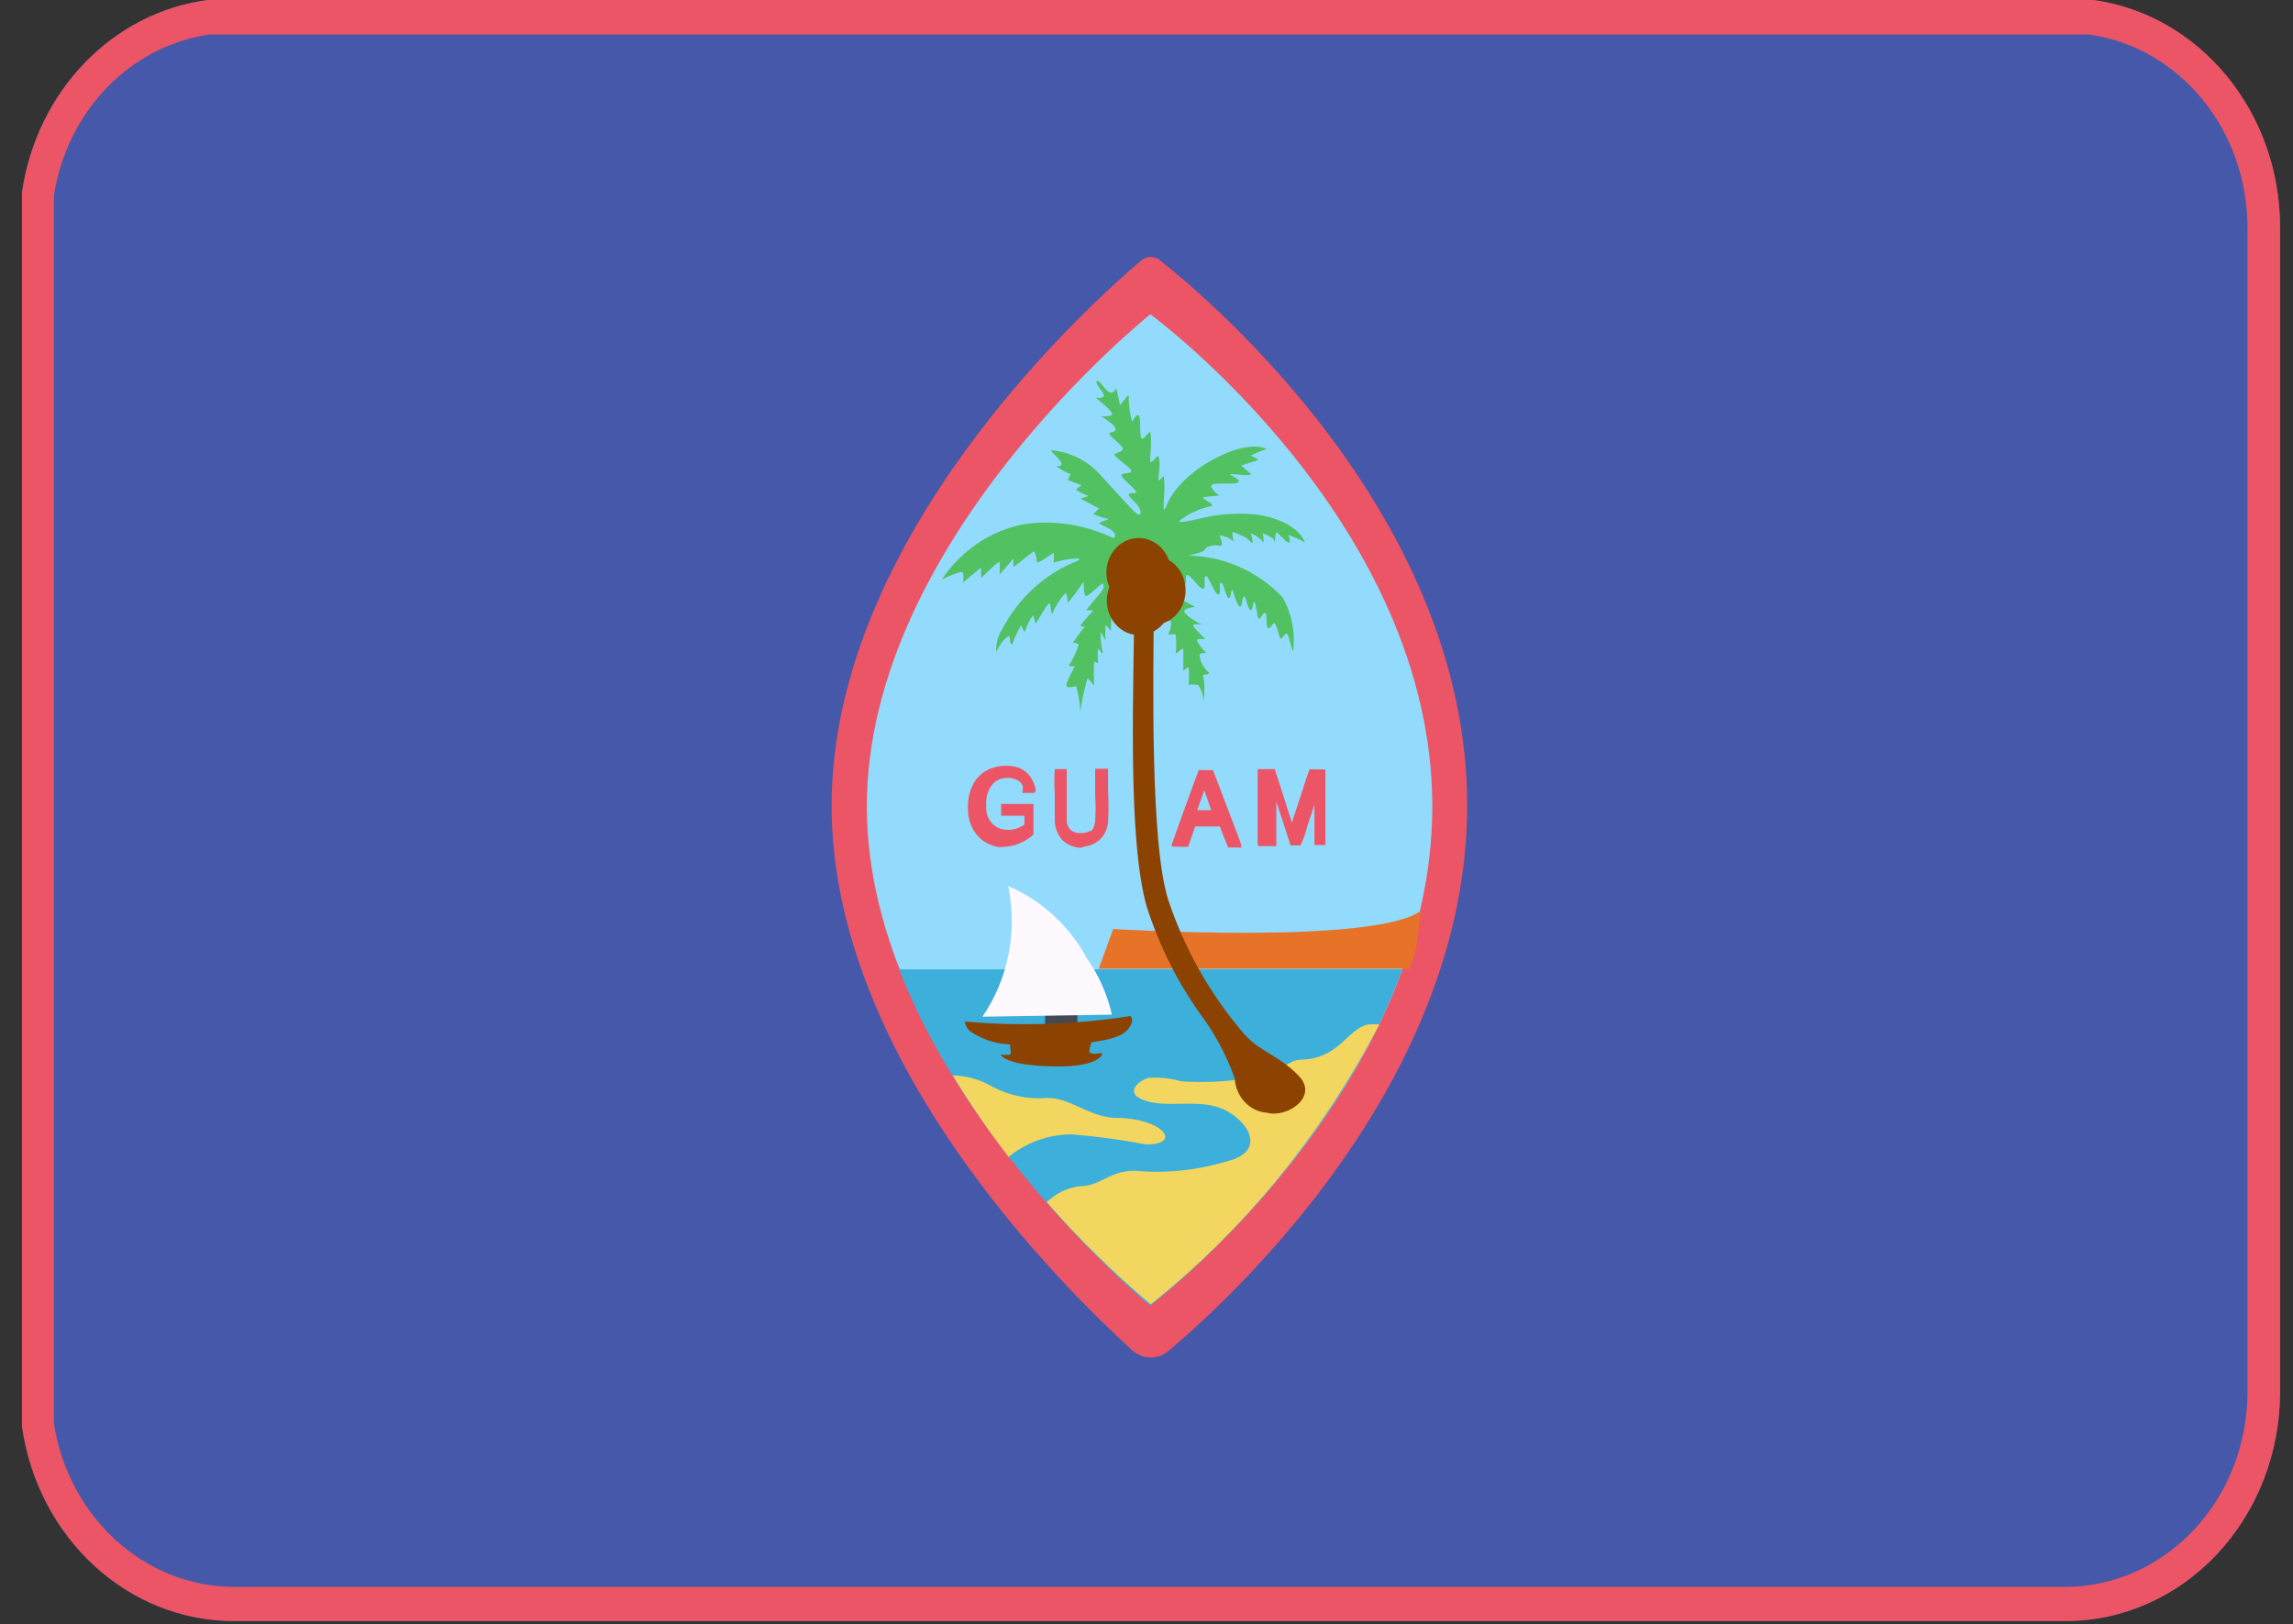 <svg width="2000" height="1417" viewBox="0 0 2000 1417" fill="none" xmlns="http://www.w3.org/2000/svg">
<rect x="0" y="0" width="2000" height="1417" fill="#333333" stroke="none"/>
<g clip-path="url(#clip0)">
<path d="M1823.94 0H181.128C98.047 10.959 31.89 79.626 19.156 168.117V1244.31C33.069 1341.98 111.568 1414.17 203.945 1414.23H1801.69C1851.3 1414.23 1898.87 1393.16 1933.95 1355.64C1969.03 1318.12 1988.73 1267.24 1988.73 1214.18V198.246C1988.55 97.113 1917.83 12.032 1823.94 0Z" fill="#4658A9"/>
<path d="M1822.25 30.135C1901.24 41.316 1960.27 113.338 1960.28 198.553V1214.49C1960.13 1308.26 1889.09 1384.25 1801.41 1384.41H203.663C126.098 1383.97 60.039 1323.99 47.044 1242.2V170.534C58.561 96.92 113.643 39.963 182.818 30.135H1822.25ZM1823.94 0.006H181.128C98.047 10.965 31.89 79.632 19.156 168.123V1244.31C33.069 1341.99 111.568 1414.18 203.945 1414.24H1801.69C1851.3 1414.24 1898.87 1393.16 1933.95 1355.64C1969.03 1318.13 1988.73 1267.24 1988.73 1214.19V198.252C1988.71 97.106 1918.11 11.891 1824.23 -0.295L1823.94 0.006Z" fill="#EC5565"/>
<path d="M1011.83 227.171C1007.03 223.149 1000.29 223.149 995.492 227.171C949.577 266.037 725.352 468.199 725.352 702.9C725.352 926.454 929.295 1124.7 987.887 1178.33C997.085 1186.29 1010.24 1186.29 1019.44 1178.33C1078.31 1128.62 1279.72 941.518 1279.72 702.599C1279.72 451.93 1057.75 263.627 1011.83 227.171ZM1003.38 274.473C1003.38 274.473 756.056 471.513 756.056 703.804C756.056 936.095 1003.38 1138.86 1003.38 1138.86C1003.38 1138.86 1249.3 952.967 1249.3 703.804C1249.3 454.641 1003.38 274.172 1003.38 274.172V274.473Z" fill="#EC5565"/>
<path d="M1003.38 274.172C1003.38 274.172 756.055 471.212 756.055 703.503C756.055 935.794 1003.38 1138.56 1003.38 1138.56C1003.38 1138.56 1249.29 952.666 1249.29 703.503C1249.29 454.34 1003.38 274.172 1003.38 274.172Z" fill="#92DBFC"/>
<path d="M1223.1 845.717H784.223C849.293 1012.93 1003.1 1139.17 1003.1 1139.17C1003.1 1139.17 1159.72 1020.16 1223.1 845.717Z" fill="#3CAFDA"/>
<path d="M1239.44 794.492C1198.87 824.621 970.985 810.46 970.985 810.46L958.309 845.108H1229.86C1229.86 840.288 1233.8 834.563 1234.65 829.743L1239.44 794.492Z" fill="#E77329"/>
<path d="M830.988 938.211C842.571 938.445 853.947 941.539 864.228 947.249C879.304 955.653 896.3 959.309 913.242 957.794C934.087 957.794 950.425 974.666 972.96 975.269C1014.37 975.269 1031.83 998.468 999.721 998.468C978.655 994.381 957.406 991.465 936.059 989.73C915.753 989.283 895.901 996.184 879.721 1009.31C862.235 986.615 845.965 962.876 830.988 938.211ZM912.96 1048.78C920.808 1041.2 930.637 1036.36 941.129 1034.92C960.566 1034.92 967.045 1021.37 989.58 1021.37C1016.58 1023.84 1043.78 1021.08 1069.86 1013.23C1105.64 1004.49 1088.73 977.679 1067.04 967.737C1045.35 957.794 1016.62 967.737 996.34 959.301C980.847 952.974 993.523 942.429 1001.97 940.32C1011.45 939.673 1020.97 940.691 1030.14 943.333C1049.61 944.713 1069.17 943.803 1088.45 940.621C1122.26 935.198 1120.85 924.352 1137.19 924.352C1147.34 923.867 1157.13 920.2 1165.35 913.807C1174.93 906.877 1184.79 893.018 1196.34 893.621H1203.1C1153.52 989.235 1085.55 1072.52 1003.66 1137.96C971.397 1110.69 941.077 1080.88 912.96 1048.78Z" fill="#F2D660"/>
<path d="M1076.9 940.624C1077.86 956.818 1089.93 969.723 1105.07 970.752C1122.81 975.573 1149.86 956.893 1133.24 939.117C1116.62 921.341 1100.28 918.329 1086.2 903.264C1056.44 869.119 1033.53 828.825 1018.87 784.859C1003.1 734.545 1005.91 592.639 1006.48 520.934C1006.48 520.934 1008.45 520.934 1008.73 519.126C1009.01 517.318 1010.7 519.126 1008.73 509.183C1008.73 506.472 1006.2 503.76 1006.2 501.049C1006.2 498.337 990.421 506.472 986.195 514.908C986.195 517.017 989.294 522.44 989.294 523.645C989.294 592.639 982.815 728.519 999.998 790.282C1010.84 824.462 1026.82 856.519 1047.32 885.187C1059.79 901.925 1069.77 920.625 1076.9 940.624Z" fill="#8C4200"/>
<path d="M873.241 739.054H871.551C865.953 738.251 860.629 735.974 856.058 732.425C849.584 726.938 845.426 718.912 844.509 710.13C844.132 706.123 844.132 702.086 844.509 698.079C845.364 691.269 847.891 684.824 851.833 679.399L856.34 674.88C859.618 672.289 863.356 670.444 867.326 669.457C873.973 667.58 880.961 667.58 887.608 669.457C892.094 670.944 896.033 673.894 898.875 677.893C900.986 681.182 902.514 684.859 903.382 688.739C903.586 690.051 902.87 691.327 901.692 691.752H897.467C893.523 691.752 892.96 691.752 892.115 691.752C891.27 691.752 892.115 691.752 892.115 689.04V685.726C891.65 684.592 890.98 683.568 890.143 682.713C889.354 681.805 888.394 681.086 887.326 680.604C883.818 678.829 879.899 678.2 876.058 678.797C872.913 679.211 869.912 680.453 867.326 682.412C862.141 687.582 859.532 695.059 860.284 702.598C859.117 712.892 865.89 722.282 875.495 723.688C878.203 724.113 880.955 724.113 883.664 723.688C887.145 722.872 890.476 721.447 893.523 719.47V711.637H873.241C873.241 711.637 873.241 711.637 873.241 706.515C873.241 701.393 873.241 701.996 873.241 701.393H901.41V713.746C901.41 726.4 901.41 727.002 901.41 727.906L899.439 729.714C893.605 734.455 886.707 737.469 879.439 738.451L873.241 739.054Z" fill="#EC5565"/>
<path d="M942.534 739.662C936.583 739.465 930.891 737.009 926.478 732.733C922.368 728.089 920.053 721.954 919.999 715.559C919.999 713.149 919.999 710.739 919.999 692.36C919.469 685.241 919.469 678.088 919.999 670.969H925.07C929.577 670.969 929.577 670.969 930.422 670.969V692.963C930.422 711.944 930.422 714.656 930.422 716.162C930.458 718.87 931.467 721.459 933.239 723.393C935.503 725.705 938.564 726.906 941.689 726.707C944.672 726.988 947.673 726.471 950.422 725.201C952.957 725.201 954.366 721.585 955.211 716.765C955.684 709.04 955.684 701.29 955.211 693.566C955.211 669.764 955.211 671.572 955.211 670.668H960.563C965.915 670.668 965.633 670.668 966.478 670.668V689.95C966.975 698.88 966.975 707.834 966.478 716.765C966.089 723.281 963.117 729.31 958.309 733.335L954.647 735.746C952.081 737.122 949.322 738.038 946.478 738.457L942.534 739.662Z" fill="#EC5565"/>
<path d="M1022.26 738.46C1021.85 737.714 1021.85 736.796 1022.26 736.05C1022.26 736.05 1045.07 672.177 1045.64 671.876C1046.2 671.575 1045.64 671.876 1051.83 671.876C1058.03 671.876 1057.47 671.876 1058.03 671.876L1070.42 704.415C1081.13 732.434 1082.54 736.351 1082.54 737.255C1082.84 737.921 1082.84 738.698 1082.54 739.364C1082.54 739.364 1082.54 739.364 1076.62 739.364H1071.27C1071.27 739.364 1071.27 739.364 1067.04 729.12L1063.95 720.986H1042.54L1039.44 729.723L1036.34 738.761C1036.34 738.761 1036.34 738.761 1030.99 738.761L1022.26 738.46ZM1056.34 706.524L1050.42 689.351L1044.23 706.825H1056.9L1056.34 706.524Z" fill="#EC5565"/>
<path d="M1098.6 738.451C1097.81 738.146 1097.19 737.484 1096.91 736.643C1096.91 736.643 1096.91 725.496 1096.91 703.803V670.963C1096.91 670.963 1096.91 670.963 1104.79 670.963H1111.84L1119.44 694.463L1126.77 717.662L1134.37 694.764C1138.88 680.303 1141.98 671.565 1142.26 671.264C1142.54 670.963 1142.26 671.264 1149.58 671.264H1156.06V704.406C1156.06 734.534 1156.06 736.944 1156.06 737.246H1151.55C1147.05 737.246 1147.05 737.246 1146.48 737.246V699.585V701.995L1140.29 720.675C1138.87 726.505 1136.89 732.16 1134.37 737.547H1125.64L1119.44 718.265L1113.24 699.284C1113.24 699.284 1113.24 707.72 1113.24 717.963C1113.24 739.053 1113.24 737.246 1113.24 738.15H1098.6V738.451Z" fill="#EC5565"/>
<path d="M840.002 499.536C840.47 502.427 840.47 505.382 840.002 508.273C840.002 508.273 855.776 494.715 855.776 495.318C855.776 495.92 855.776 504.356 855.776 504.356C855.776 504.356 870.988 488.69 871.833 490.497C872.196 494.102 872.196 497.738 871.833 501.343L883.945 487.183C883.945 485.677 883.945 488.991 883.945 494.715C883.945 494.715 900.565 481.459 901.692 481.157C902.819 480.856 904.509 488.388 904.509 490.497C904.509 492.606 920.002 481.157 919.157 482.363V490.799C925.923 488.603 932.933 487.387 940.002 487.183C941.973 487.183 941.973 487.183 940.002 489.292C911.845 500.148 888.325 521.557 873.805 549.549C870.207 555.208 868.518 562.009 869.016 568.831C869.016 568.831 874.368 556.479 880.565 554.671C880.565 554.671 880.565 562.504 882.819 562.203C884.946 556.327 887.587 550.678 890.706 545.331C890.706 545.331 892.959 551.959 894.086 550.754C895.62 545.62 898.005 540.824 901.128 536.594C901.128 536.594 903.1 544.427 903.664 543.825C904.227 543.222 912.959 527.254 914.931 526.35C916.903 525.446 916.34 536.293 917.748 535.389C920.529 528.982 924.236 523.085 928.734 517.914C931.269 516.106 931.269 526.049 931.269 526.049C936.288 520.189 940.901 513.946 945.072 507.369C945.072 505.561 945.072 519.421 947.044 520.023C949.016 520.626 960.002 509.478 961.41 509.177C962.819 508.876 963.1 512.491 961.41 515.203L947.326 532.376C950.143 532.376 950.988 532.376 952.959 532.376C954.931 532.376 942.255 544.126 942.537 545.934C942.819 547.741 950.424 545.934 947.889 545.934C945.354 545.934 935.495 561.601 935.495 560.998C935.495 560.395 940.847 560.998 940.847 562.806C938.556 569.247 935.629 575.408 932.114 581.184C932.114 581.184 936.903 581.184 937.466 581.184C938.03 581.184 928.452 596.55 930.424 598.659C932.396 600.768 936.34 598.659 938.593 598.659C940.689 605.689 941.92 612.981 942.255 620.351C943.654 611.082 945.63 601.922 948.171 592.934C948.171 589.017 954.086 598.659 954.368 597.755C953.893 591.136 953.893 584.488 954.368 577.87C954.368 576.062 957.748 579.678 957.748 577.87C957.328 574.067 957.328 570.224 957.748 566.421C957.748 563.709 961.128 571.543 961.974 569.434C960.395 563.771 959.728 557.862 960.002 551.959C960.002 549.549 963.1 557.985 964.509 558.286C963.804 553.9 963.804 549.417 964.509 545.03L969.016 550.453C969.016 548.645 969.016 532.376 970.706 530.869C972.396 529.363 976.34 536.895 976.903 535.991C977.466 535.087 974.931 522.735 975.495 521.831C976.058 520.927 981.692 525.145 981.692 525.145C981.692 525.145 983.664 517.01 984.79 514.901C985.917 512.792 1001.13 508.273 1002.54 512.491C1003.08 514.968 1003.08 517.546 1002.54 520.023C1004.87 520.37 1007.24 520.37 1009.58 520.023C1009.2 524.734 1009.2 529.472 1009.58 534.184C1009.58 534.184 1016.34 534.184 1016.62 534.184C1016.62 541.113 1016.62 541.716 1016.62 541.716C1016.62 541.716 1021.13 541.716 1021.41 541.716C1021.76 545.822 1020.87 549.94 1018.87 553.466H1025.35C1026.21 559.053 1026.21 564.751 1025.35 570.338C1025.35 570.338 1032.11 565.216 1032.11 565.819C1032.11 572.146 1032.11 578.774 1032.11 585.402C1032.11 585.402 1036.62 580.883 1036.9 582.69C1037.18 584.498 1036.9 596.851 1036.9 597.453C1039.52 597.135 1042.17 597.135 1044.79 597.453C1048.27 601.777 1049.9 607.455 1049.3 613.12C1050.9 605.076 1050.9 596.76 1049.3 588.716C1049.3 588.716 1054.93 588.716 1054.65 586.908C1050.01 583.218 1046.96 577.675 1046.2 571.543C1046.2 569.133 1052.11 569.735 1052.11 569.735C1052.11 569.735 1047.04 564.613 1044.51 560.094C1041.97 555.575 1051.27 557.985 1051.27 557.684C1051.27 557.383 1044.79 551.357 1041.41 547.139C1038.03 542.921 1048.45 545.03 1048.45 545.03C1048.45 545.03 1038.03 539.908 1033.8 535.087C1029.58 530.267 1041.97 529.966 1041.97 529.363C1041.97 528.76 1030.99 524.241 1026.2 520.023C1021.41 515.805 1032.4 516.106 1032.4 516.106C1032.4 516.106 1016.06 503.452 1023.95 504.356C1027.33 504.356 1034.09 509.779 1034.65 509.177C1034.32 506.779 1034.32 504.344 1034.65 501.946C1037.18 498.933 1046.2 514.299 1049.3 513.696C1052.4 513.094 1049.3 502.85 1051.83 502.549C1054.37 502.247 1059.16 518.517 1062.54 518.517C1065.92 518.517 1062.54 508.876 1064.79 508.273C1067.04 507.671 1068.73 519.119 1071.27 521.53C1073.8 523.94 1073.52 512.792 1074.93 514.901C1076.34 517.01 1077.75 525.446 1080.85 528.76C1083.95 532.075 1083.1 518.818 1085.35 520.626C1087.61 522.433 1087.33 528.76 1090.14 531.773C1092.96 534.786 1092.4 523.94 1094.09 525.145C1095.78 526.35 1096.34 537.799 1097.75 539.607C1099.16 541.414 1101.69 533.581 1103.66 534.786C1105.64 535.991 1103.66 545.632 1105.92 547.741C1108.17 549.85 1109.86 542.318 1111.83 543.825C1113.8 545.331 1115.78 556.177 1116.9 557.081C1118.03 557.985 1120.85 551.959 1122.54 552.863C1124.23 553.767 1126.76 568.229 1127.89 567.928C1129.91 551.584 1126.63 534.994 1118.59 520.927C1096.52 498.053 1067.07 485.112 1036.34 484.773C1036.34 484.773 1050.42 481.76 1050.99 479.35C1051.55 476.939 1058.87 474.83 1063.66 476.036C1068.45 477.241 1063.66 467.298 1063.66 466.997C1068.19 467.539 1072.48 469.417 1076.06 472.42C1076.06 472.42 1073.52 463.382 1076.06 464.285C1078.59 465.189 1087.33 468.503 1090.99 472.721C1094.65 476.939 1090.99 465.189 1090.99 465.189C1090.99 465.189 1098.87 468.503 1101.13 472.42C1103.38 476.337 1101.13 462.176 1101.13 464.285C1101.13 466.394 1110.42 467.6 1111.55 471.818C1112.68 476.036 1111.55 464.285 1113.52 464.587C1115.49 464.888 1120.56 472.42 1123.66 473.324C1126.76 474.228 1123.66 466.394 1123.66 466.696C1128.76 468.318 1133.67 470.541 1138.31 473.324C1134.37 462.779 1119.16 451.33 1092.68 448.619C1078.82 447.476 1064.89 448.389 1051.27 451.33C1037.47 454.644 1026.48 456.753 1028.73 454.343C1037.12 447.864 1046.74 443.441 1056.9 441.388C1059.72 439.881 1047.04 434.458 1049.58 433.856C1052.11 433.253 1063.38 432.349 1063.38 432.349C1063.38 432.349 1055.21 426.323 1056.62 423.311C1058.03 420.298 1078.59 423.311 1080.28 420.599C1081.97 417.888 1072.11 414.272 1072.68 413.67C1073.24 413.067 1090.71 415.778 1091.27 413.67L1082.54 406.137L1097.47 401.317C1095.57 399.802 1093.49 398.584 1091.27 397.701C1088.17 397.701 1104.79 391.676 1104.79 391.676C1083.66 381.432 1028.45 410.958 1017.47 441.388C1014.65 448.619 1014.65 441.388 1015.21 434.458C1015.82 428.248 1015.82 421.988 1015.21 415.779C1015.21 413.971 1010.71 420.599 1010.42 418.791C1010.42 412.163 1012.68 405.234 1010.42 398.003C1010.42 395.592 1004.23 405.234 1003.38 402.823C1002.54 400.413 1005.07 386.855 1003.38 377.515C1003.38 373.9 997.466 385.349 995.495 382.035C993.523 378.72 995.495 364.56 993.241 362.451C990.987 360.342 987.607 369.079 987.326 367.573C980.847 342.265 989.579 338.951 976.903 353.412C976.903 353.412 973.804 338.348 973.241 338.951C968.171 350.701 959.72 330.515 956.903 332.323C954.086 334.13 962.819 341.662 962.819 344.977C962.819 348.291 955.495 346.784 955.495 346.784C955.495 346.784 969.579 357.932 970.142 360.945C970.706 363.957 960.283 363.054 960.283 363.054C960.283 363.054 972.114 369.983 972.959 373.9C973.804 377.817 967.607 376.31 967.607 378.419C967.607 380.528 978.875 388.06 979.157 391.374C979.438 394.689 972.114 394.689 972.114 396.798C972.114 398.907 986.48 407.945 986.762 410.657C987.044 413.368 980.847 412.464 978.311 413.971C975.776 415.477 990.424 426.323 990.988 429.035C991.551 431.747 984.79 429.035 984.509 431.445C984.227 433.856 992.114 438.977 994.086 443.798C996.058 448.619 994.086 450.125 991.269 448.016C988.452 445.907 964.509 419.695 958.875 413.368C947.649 401.354 932.744 394.079 916.903 392.881C915.213 392.881 925.917 401.618 925.917 404.631C925.917 407.644 921.128 406.439 921.41 406.74C925.219 409.658 929.391 411.99 933.805 413.67L931.269 418.791C931.269 418.791 936.34 420.599 943.382 423.311C943.382 423.311 938.03 426.926 938.593 427.227C941.985 429.604 945.687 431.432 949.579 432.65L942.537 435.061L958.593 443.497C956.883 445.078 955.283 446.79 953.804 448.619C958.09 450.447 962.521 451.858 967.044 452.837L958.593 456.151C961.692 459.465 970.424 460.67 972.678 466.394C972.678 466.394 972.678 469.709 970.424 469.106C946.636 457.885 920.461 453.722 894.65 457.055C865.193 462.21 838.853 479.655 821.41 505.562C821.41 505.562 838.312 497.125 840.002 499.536Z" fill="#51C161"/>
<path d="M1008.45 524.853C1021.53 515.842 1025.3 497.197 1016.87 483.209C1008.45 469.22 991.017 465.186 977.938 474.197C964.86 483.209 961.088 501.853 969.513 515.842C977.938 529.83 995.37 533.864 1008.45 524.853Z" fill="#8C4200"/>
<path d="M1029.61 531.303C1038.03 517.315 1034.26 498.67 1021.18 489.659C1008.1 480.647 990.673 484.682 982.247 498.67C973.822 512.658 977.594 531.303 990.673 540.314C1003.75 549.326 1021.18 545.291 1029.61 531.303Z" fill="#8C4200"/>
<path d="M1017.24 540.305C1025.67 526.317 1021.89 507.672 1008.82 498.661C995.738 489.649 978.306 493.684 969.88 507.672C961.455 521.66 965.227 540.305 978.306 549.316C991.384 558.328 1008.82 554.293 1017.24 540.305Z" fill="#8C4200"/>
<path d="M939.724 884.877H911.555V915.005H939.724V884.877Z" fill="#434A54"/>
<path d="M845.068 891.514C892.049 895.417 939.289 893.699 985.913 886.393C985.913 886.393 990.42 889.707 983.942 897.841C977.463 905.976 961.125 907.784 952.11 909.29C951.044 911.763 950.377 914.412 950.139 917.124C950.139 919.835 955.772 919.534 958.589 918.931H961.406C961.406 918.931 961.406 929.175 927.04 930.38C916.054 930.38 880.279 930.38 872.674 920.136C875.39 920.423 878.126 920.423 880.843 920.136C882.533 920.136 880.843 912.303 880.843 911.098C868.324 910.686 856.149 906.623 845.632 899.348C843.513 897.134 842.044 894.307 841.406 891.213L845.068 891.514ZM890.702 911.098C907.837 913.05 925.117 913.05 942.251 911.098C942.848 913.67 942.848 916.359 942.251 918.931C926.018 921.728 909.471 921.728 893.237 918.931C889.575 918.931 889.575 915.617 890.42 911.399L890.702 911.098Z" fill="#8C4200"/>
<path d="M856.902 886.987C879.364 854.252 887.574 812.763 879.438 773.102C908.166 785.213 932.268 807.278 947.888 835.769C958.229 850.501 965.7 867.303 969.86 885.18L856.902 886.987Z" fill="#FDF9FF"/>
</g>
<defs>
<clipPath id="clip0">
<rect width="2000" height="1416.04" fill="white"/>
</clipPath>
</defs>
</svg>
